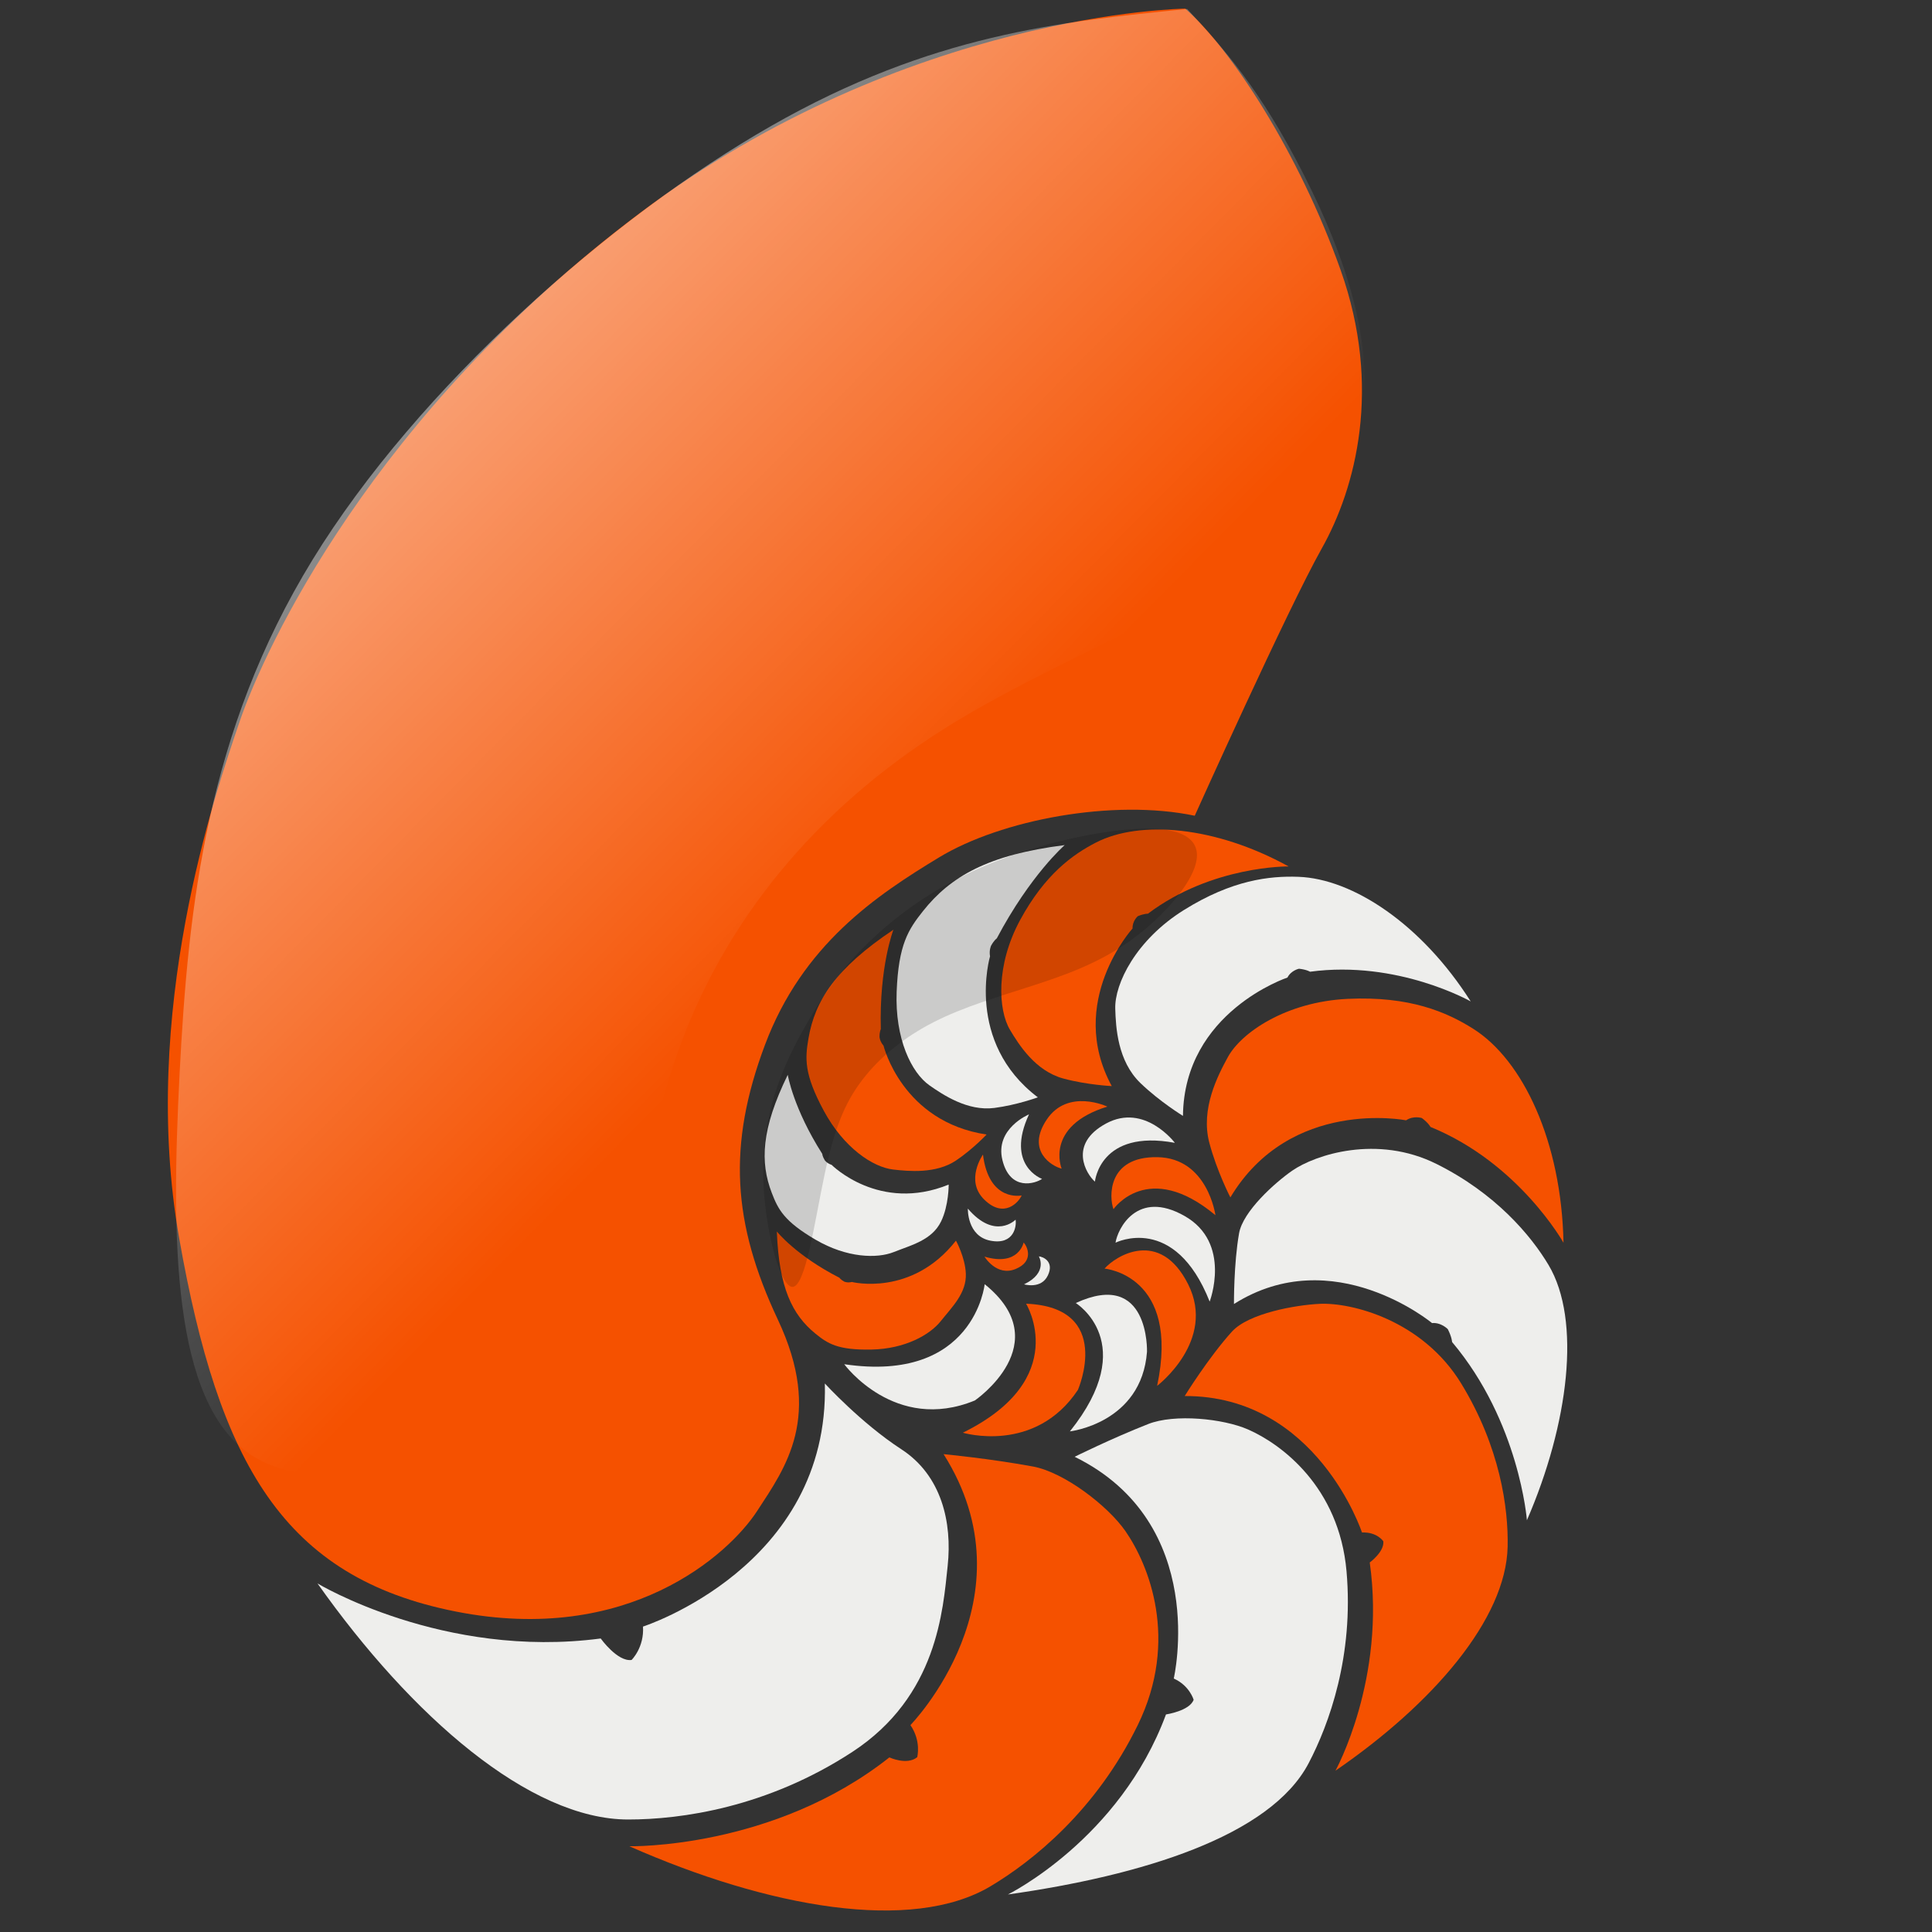 <?xml version="1.0" encoding="UTF-8" standalone="no"?>
<!-- Created with Inkscape (http://www.inkscape.org/) -->

<svg
   xmlns:dc="http://purl.org/dc/elements/1.1/"
   xmlns:cc="http://creativecommons.org/ns#"
   xmlns:rdf="http://www.w3.org/1999/02/22-rdf-syntax-ns#"
   xmlns:svg="http://www.w3.org/2000/svg"
   xmlns="http://www.w3.org/2000/svg"
   xmlns:xlink="http://www.w3.org/1999/xlink"
   xmlns:sodipodi="http://sodipodi.sourceforge.net/DTD/sodipodi-0.dtd"
   xmlns:inkscape="http://www.inkscape.org/namespaces/inkscape"
   width="64px"
   height="64px"
   viewBox="0 0 64 64"
   version="1.1"
   id="SVGRoot"
   sodipodi:docname="nautilus.svg"
   inkscape:version="0.92.2 5c3e80d, 2017-08-06">
  <rect x="0" y="0" width="64" height="64" fill="#333333" stroke="none"/>
  <sodipodi:namedview
     id="base"
     pagecolor="#ffffff"
     bordercolor="#666666"
     borderopacity="1.0"
     inkscape:pageopacity="0.0"
     inkscape:pageshadow="2"
     inkscape:zoom="8"
     inkscape:cx="24.058643"
     inkscape:cy="28.902547"
     inkscape:document-units="px"
     inkscape:current-layer="layer1"
     showgrid="false"
     inkscape:window-width="1366"
     inkscape:window-height="703"
     inkscape:window-x="0"
     inkscape:window-y="0"
     inkscape:window-maximized="1"
     inkscape:grid-bbox="true"
     inkscape:pagecheckerboard="true" />
  <defs
     id="defs4485">
    <linearGradient
       inkscape:collect="always"
       id="linearGradient850">
      <stop
         style="stop-color:#ffffff;stop-opacity:0.54"
         offset="0"
         id="stop846" />
      <stop
         style="stop-color:#ffffff;stop-opacity:0;"
         offset="1"
         id="stop848" />
    </linearGradient>
    <inkscape:path-effect
       effect="bspline"
       id="path-effect5785"
       is_visible="true"
       weight="33.333"
       steps="2"
       helper_size="0"
       apply_no_weight="true"
       apply_with_weight="true"
       only_selected="false" />
    <inkscape:path-effect
       effect="bspline"
       id="path-effect5773"
       is_visible="true"
       weight="33.333"
       steps="2"
       helper_size="0"
       apply_no_weight="true"
       apply_with_weight="true"
       only_selected="false" />
    <inkscape:path-effect
       effect="bspline"
       id="path-effect5769"
       is_visible="true"
       weight="33.333"
       steps="2"
       helper_size="0"
       apply_no_weight="true"
       apply_with_weight="true"
       only_selected="false" />
    <inkscape:path-effect
       effect="bspline"
       id="path-effect5757"
       is_visible="true"
       weight="33.333"
       steps="2"
       helper_size="0"
       apply_no_weight="true"
       apply_with_weight="true"
       only_selected="false" />
    <linearGradient
       inkscape:collect="always"
       xlink:href="#linearGradient850"
       id="linearGradient852"
       x1="14.355"
       y1="6.293"
       x2="33.333"
       y2="25.043"
       gradientUnits="userSpaceOnUse" />
  </defs>
  <g
     id="layer1"
     inkscape:groupmode="layer"
     inkscape:label="Layer 1">
    <g
       id="g5565"
       transform="matrix(0.207,0,0,0.207,-19.216,-12.239)"
       style="fill:#ffffff">
      <title
         id="title5537">Layer 1</title>
      <path
         d="m 284.027,189.669 c 0,0 14.856,-33.049 20.314,-42.752 5.458,-9.703 9.703,-25.772 3.032,-44.571 -6.671,-18.799 -17.587,-35.477 -24.863,-41.843 0,0 -44.571,0.607 -87.323,32.747 -42.752,32.14 -60.035,69.737 -63.977,81.259 -3.942,11.522 -16.07,46.699 -9.703,82.78 6.367,36.081 16.676,54.274 44.268,59.731 27.592,5.457 43.662,-9.097 48.21,-16.07 4.548,-6.973 10.612,-15.161 3.335,-30.624 -7.277,-15.463 -8.102,-27.894 -2.08,-43.964 6.022,-16.07 17.847,-23.953 27.853,-30.018 10.006,-6.064 27.896,-9.409 40.934,-6.675 z"
         id="svg_1"
         inkscape:connector-curvature="0"
         style="fill:#f55100;stroke:#231f20;stroke-width:0;fill-opacity:1" />
      <path
         d="m 143.645,312.527 c 0,0 20.082,12.135 45.318,8.806 0,0 2.685,3.759 4.94,3.437 0,0 2.041,-1.985 1.826,-5.342 0,0 29.854,-9.588 29.103,-38.902 0,0 5.799,6.338 12.242,10.526 6.443,4.188 8.162,11.705 7.41,18.686 -0.752,6.981 -1.612,20.83 -15.25,29.744 -13.638,8.914 -27.422,10.82 -35.867,10.82 -15.786,0 -34.688,-16.514 -49.722,-37.775 z"
         id="svg_2"
         inkscape:connector-curvature="0"
         style="fill:#eeeeec;stroke:#231f20;stroke-width:0" />
      <path
         d="m 193.542,354.582 c 0,0 23.001,0.501 41.615,-14.22 0,0 2.802,1.305 4.454,-0.03 0,0 0.687,-2.561 -1.086,-5.139 0,0 19.888,-20.313 5.306,-43.361 0,0 7.246,0.685 14.288,1.976 5.024,0.921 12.012,6.307 14.812,10.339 3.725,5.365 8.645,17.404 1.978,31.043 -6.665,13.64 -16.789,21.75 -23.55,25.787 -12.637,7.546 -35.644,3.395 -57.817,-6.395 z"
         id="svg_3"
         inkscape:connector-curvature="0"
         style="fill:#f55100;stroke:#231f20;stroke-width:0;fill-opacity:1" />
      <path
         d="m 254.129,362.298 c 0,0 17.903,-8.827 25.295,-28.81 0,0 3.783,-0.555 4.426,-2.349 0,0 -0.652,-2.271 -3.182,-3.396 0,0 5.795,-24.838 -15.859,-35.488 0,0 5.82,-2.898 11.765,-5.239 4.241,-1.671 12.021,-0.872 15.997,0.875 5.293,2.323 14.555,9.16 15.744,22.68 1.191,13.521 -2.781,24.468 -6.067,30.729 C 296.106,353.003 275.47,359.281 254.129,362.298 Z"
         id="svg_4"
         inkscape:connector-curvature="0"
         style="fill:#eeeeec;stroke:#231f20;stroke-width:0" />
      <path
         d="m 306.544,342.491 c 0,0 8.117,-14.685 5.488,-33.319 0,0 2.366,-1.739 2.172,-3.398 0,0 -0.992,-1.507 -3.416,-1.404 0,0 -7.21,-21.916 -28.368,-21.836 0,0 3.791,-6.141 7.546,-10.296 2.679,-2.965 10.259,-4.279 14.063,-4.458 5.061,-0.238 16.432,2.594 22.638,12.746 6.208,10.152 7.57,19.933 7.432,26.131 -0.258,11.583 -11.975,25.144 -27.555,35.834 z"
         id="svg_5"
         inkscape:connector-curvature="0"
         style="fill:#f55100;stroke:#231f20;stroke-width:0;fill-opacity:1" />
      <path
         d="m 337.183,302.41 c 0,0 -1.188,-15.722 -11.976,-28.522 0,0 -0.022,-0.756 -0.683,-2.056 0,0 -1.051,-1.104 -2.525,-0.975 0,0 -15.792,-13.108 -31.697,-3.05 0,0 -0.046,-6.417 0.819,-11.323 0.618,-3.501 5.709,-8.074 8.49,-10.007 3.7,-2.57 13.608,-5.811 23.083,-1.094 9.477,4.718 15.125,11.443 17.952,16.18 5.281,8.851 3.225,25.428 -3.463,40.847 z"
         id="svg_6"
         inkscape:connector-curvature="0"
         style="fill:#eeeeec;stroke:#231f20;stroke-width:0" />
      <path
         d="m 343.04,258.006 c 0,0 -7.135,-12.766 -21.286,-18.536 0,0 -0.314,-0.63 -1.382,-1.422 0,0 -1.322,-0.439 -2.524,0.363 0,0 -18.524,-3.675 -28.12,12.337 0,0 -2.177,-4.208 -3.374,-8.769 -1.418,-5.401 1.365,-10.746 2.976,-13.692 2.142,-3.92 9.313,-8.852 19.201,-9.315 9.89,-0.461 15.832,2.117 20.078,4.802 7.935,5.015 14.106,18.015 14.431,34.232 z"
         id="svg_7"
         inkscape:connector-curvature="0"
         style="fill:#f55100;stroke:#231f20;stroke-width:0;fill-opacity:1" />
      <path
         d="m 328.187,219.382 c 0,0 -11.684,-6.648 -25.706,-4.751 0,0 -0.544,-0.345 -1.771,-0.479 0,0 -1.263,0.256 -1.85,1.413 0,0 -16.539,5.477 -16.72,22.137 0,0 -3.713,-2.27 -6.805,-5.251 -3.663,-3.531 -3.938,-8.903 -4.029,-11.901 -0.121,-3.984 3.308,-11.007 11.001,-15.802 7.695,-4.794 13.655,-5.471 18.31,-5.306 8.697,0.31 19.72,7.573 27.57,19.94 z"
         id="svg_8"
         inkscape:connector-curvature="0"
         style="fill:#eeeeec;stroke:#231f20;stroke-width:0" />
      <path
         d="m 299.048,197.781 c 0,0 -12.249,-0.174 -22.521,7.568 0,0 -0.586,-0.036 -1.619,0.399 0,0 -0.887,0.767 -0.832,1.957 0,0 -10.661,11.738 -3.33,25.226 0,0 -3.963,-0.181 -7.754,-1.209 -4.489,-1.221 -7.117,-5.423 -8.535,-7.796 -1.883,-3.152 -2.313,-10.323 1.637,-17.594 3.953,-7.268 8.377,-10.453 12.143,-12.383 7.036,-3.603 19.038,-2.642 30.811,3.832 z"
         id="svg_9"
         inkscape:connector-curvature="0"
         style="fill:#f55100;stroke:#231f20;stroke-width:0;fill-opacity:1" />
      <path
         d="m 263.215,194.366 c 0,0 -5.492,4.762 -10.874,14.939 0,0 -0.389,0.231 -0.905,1.153 0,0 -0.349,0.724 -0.169,1.708 0,0 -4.055,13.705 7.651,22.566 0,0 -3.387,1.239 -6.98,1.7 -4.256,0.543 -8.191,-2.097 -10.357,-3.611 -2.878,-2.012 -5.552,-7.444 -5.258,-15 0.297,-7.553 1.861,-9.927 4.21,-12.888 4.389,-5.531 10.395,-9.02 22.682,-10.567 z"
         id="svg_10"
         inkscape:connector-curvature="0"
         style="fill:#eeeeec;stroke:#231f20;stroke-width:0" />
      <path
         d="m 235.805,207.909 c 0,0 -2.286,5.896 -2.015,15.915 0,0 -0.21,0.336 -0.209,1.256 0,0 0.046,0.697 0.641,1.381 0,0 2.956,12.188 16.492,14.225 0,0 -2.184,2.332 -4.889,4.153 -3.207,2.152 -7.602,1.729 -10.05,1.448 -3.252,-0.373 -7.897,-3.458 -11.102,-9.385 -3.201,-5.926 -3.014,-8.389 -2.458,-11.622 1.042,-6.042 4.325,-11.175 13.59,-17.371 z"
         id="svg_11"
         inkscape:connector-curvature="0"
         style="fill:#f55100;stroke:#231f20;stroke-width:0;fill-opacity:1" />
      <path
         d="m 218.893,231.129 c 0,0 0.887,5.376 5.528,12.655 0,0 -0.01,0.343 0.398,1.02 0,0 0.344,0.495 1.095,0.735 0,0 7.625,7.687 18.735,3.156 0,0 0.025,3.331 -1.209,5.882 -1.465,3.02 -4.749,3.787 -7.576,4.915 -2.665,1.063 -7.486,0.967 -12.527,-1.982 -5.037,-2.949 -5.987,-4.854 -7,-7.489 -1.89,-4.929 -1.688,-10.184 2.556,-18.892 z"
         id="svg_12"
         inkscape:connector-curvature="0"
         style="fill:#eeeeec;stroke:#231f20;stroke-width:0" />
      <path
         d="m 217.148,256.201 c 0,0 3.068,3.859 10.029,7.408 0,0 0.141,0.279 0.769,0.62 0,0 0.497,0.227 1.214,0.052 0,0 9.571,2.42 16.653,-6.614 0,0 1.474,2.646 1.581,5.283 0.123,3.128 -2.22,5.342 -4.033,7.62 -1.709,2.149 -5.683,4.425 -11.08,4.526 -5.394,0.104 -7,-0.954 -8.975,-2.564 -3.69,-3.014 -5.818,-7.308 -6.158,-16.331 z"
         id="svg_13"
         inkscape:connector-curvature="0"
         style="fill:#f55100;stroke:#231f20;stroke-width:0;fill-opacity:1" />
      <path
         d="m 250.408,264.633 c 0,0 -1.631,15.89 -22.475,12.809 0,0 8.096,11.058 20.904,5.801 0,-0.001 13.352,-9.125 1.571,-18.61 z"
         id="svg_14"
         inkscape:connector-curvature="0"
         style="fill:#eeeeec;stroke:#231f20;stroke-width:0" />
      <path
         d="m 257.035,267.757 c 0,0 7.376,12.02 -10.117,20.646 0,0 11.538,3.479 18.412,-6.853 0,0.001 5.791,-13.224 -8.295,-13.793 z"
         id="svg_15"
         inkscape:connector-curvature="0"
         style="fill:#f55100;stroke:#231f20;stroke-width:0;fill-opacity:1" />
      <path
         d="m 264.988,267.65 c 0,0 10.399,6.391 -0.94,20.54 0,0 11.468,-1.307 12.338,-12.742 -3e-5,0 0.429,-13.26 -11.398,-7.798 z"
         id="svg_16"
         inkscape:connector-curvature="0"
         style="fill:#eeeeec;stroke:#231f20;stroke-width:0" />
      <path
         d="m 269.594,262.142 c 0,0 12.164,1.021 8.413,18.762 0,0 9.506,-7.213 4.966,-16.251 -4.539,-9.039 -11.668,-4.501 -13.379,-2.511 z"
         id="svg_17"
         inkscape:connector-curvature="0"
         style="fill:#f55100;stroke:#231f20;stroke-width:0;fill-opacity:1" />
      <path
         d="m 271.349,257.995 c 0,0 9.445,-4.779 15.066,9.426 0,0 3.596,-9.385 -4.021,-13.704 -7.617,-4.321 -10.725,2.102 -11.045,4.278 z"
         id="svg_18"
         inkscape:connector-curvature="0"
         style="fill:#eeeeec;stroke:#231f20;stroke-width:0" />
      <path
         d="m 271.02,252.632 c 0,0 5.516,-8.023 16.317,0.963 0,0 -1.237,-9.16 -9.29,-9.287 -8.053,-0.129 -7.729,6.426 -7.027,8.324 z"
         id="svg_19"
         inkscape:connector-curvature="0"
         style="fill:#f55100;stroke:#231f20;stroke-width:0;fill-opacity:1" />
      <path
         d="m 268.052,248.221 c 0,0 0.775,-8.434 12.794,-6.206 0,0 -4.833,-6.427 -10.999,-3.099 -6.166,3.325 -3.134,8.163 -1.795,9.305 z"
         id="svg_20"
         inkscape:connector-curvature="0"
         style="fill:#eeeeec;stroke:#231f20;stroke-width:0" />
      <path
         d="m 262.726,246.141 c 0,0 -2.808,-6.784 7.313,-9.926 0,0 -6.303,-2.98 -9.69,2.063 -3.39,5.038 0.889,7.527 2.377,7.863 z"
         id="svg_21"
         inkscape:connector-curvature="0"
         style="fill:#f55100;stroke:#231f20;stroke-width:0;fill-opacity:1" />
      <path
         d="m 259.591,247.783 c 0,0 -5.906,-2.115 -2.089,-10.325 0,0 -5.502,2.28 -4.253,7.319 1.245,5.036 5.276,3.755 6.342,3.006 z"
         id="svg_22"
         inkscape:connector-curvature="0"
         style="fill:#eeeeec;stroke:#231f20;stroke-width:0" />
      <path
         d="m 256.328,250.432 c 0,0 -5.238,1.144 -6.192,-6.537 0,0 -2.954,4.147 0.234,7.232 3.186,3.086 5.525,0.33 5.958,-0.695 z"
         id="svg_23"
         inkscape:connector-curvature="0"
         style="fill:#f55100;stroke:#231f20;stroke-width:0;fill-opacity:1" />
      <path
         d="m 255.353,254.311 c 0,0 -3.25,3.349 -7.636,-1.765 0,0 -0.148,4.431 3.649,5.135 3.793,0.707 4.165,-2.418 3.987,-3.37 z"
         id="svg_24"
         inkscape:connector-curvature="0"
         style="fill:#eeeeec;stroke:#231f20;stroke-width:0" />
      <path
         d="m 256.643,257.963 c 0,0 -0.774,3.889 -6.262,2.263 0,0 1.938,3.23 4.972,1.98 3.032,-1.245 1.857,-3.645 1.29,-4.243 z"
         id="svg_25"
         inkscape:connector-curvature="0"
         style="fill:#f55100;stroke:#231f20;stroke-width:0;fill-opacity:1" />
      <path
         d="m 259.078,260.183 c 0,0 1.553,2.583 -2.364,4.475 0,0 2.741,0.826 3.808,-1.429 1.069,-2.25 -0.82,-3 -1.444,-3.046 z"
         id="svg_26"
         inkscape:connector-curvature="0"
         style="fill:#eeeeec;stroke:#231f20;stroke-width:0" />
    </g>
    <path
       style="fill:url(#linearGradient852);fill-opacity:1;stroke:none;stroke-width:1px;stroke-linecap:butt;stroke-linejoin:miter;stroke-opacity:1"
       d="m 39.327,0.298 c 1.2,1.308 2.401,2.615 3.859,5.481 1.458,2.866 3.175,7.29 0.965,10.455 -2.211,3.165 -8.349,5.071 -12.822,7.875 -4.473,2.804 -7.277,6.504 -8.733,10.355 -1.456,3.852 -1.562,7.851 -4.142,10.751 C 15.874,48.115 10.819,49.913 8.266,48.161 5.714,46.41 5.665,41.11 5.949,35.57 6.234,30.03 6.851,24.252 10.353,18.543 13.856,12.834 20.24,7.198 25.55,4.17 30.86,1.141 35.093,0.72 39.327,0.298 Z"
       id="path5755"
       inkscape:connector-curvature="0"
       inkscape:path-effect="#path-effect5757"
       inkscape:original-d="m 39.327133,0.29834999 c 0,0 2.40163,2.61408041 3.600945,3.92262091 1.717783,4.4230392 3.434566,8.8470781 5.150348,13.2721161 -6.138297,1.905407 -12.276298,3.811412 -18.417892,5.719222 -2.80433,3.700967 -5.60795,7.400676 -8.414213,11.103555 -0.105136,4.000285 -0.211232,8.000067 -0.318348,12.001604 C 15.873834,48.114434 10.81853,49.912458 5.7625631,51.711363 5.7147577,46.40996 5.6659521,41.10954 5.6161419,35.809618 6.234399,30.030482 6.8517147,24.251797 7.4681457,18.473034 13.855761,12.834309 20.240382,7.1983447 26.625,1.5625 30.860044,1.1401167 39.327133,0.29834999 39.327133,0.29834999 Z"
       sodipodi:nodetypes="ccccccccccc" />
    <path
       style="fill:#000000;fill-opacity:0.148;stroke:none;stroke-width:1px;stroke-linecap:butt;stroke-linejoin:miter;stroke-opacity:1"
       d="m 26.245,42.631 c -0.437,-0.019 -1.008,-2.243 -0.962,-4.096 0.046,-1.853 0.708,-3.334 1.398,-4.549 0.69,-1.215 1.407,-2.164 2.424,-3.076 1.016,-0.912 2.331,-1.787 4.031,-2.433 1.699,-0.646 3.783,-1.062 5.033,-1.027 1.25,0.036 1.668,0.524 1.408,1.279 -0.26,0.755 -1.198,1.776 -2.205,2.481 -1.007,0.705 -2.076,1.089 -3.188,1.449 -1.112,0.36 -2.254,0.692 -3.239,1.193 -0.985,0.5 -1.808,1.166 -2.391,1.935 -0.584,0.768 -0.922,1.625 -1.245,3.152 -0.323,1.527 -0.626,3.71 -1.064,3.691 z"
       id="path5783"
       inkscape:connector-curvature="0"
       inkscape:path-effect="#path-effect5785"
       inkscape:original-d="m 26.377872,44.83758 c -0.569374,-2.225072 -1.139749,-4.449146 -1.711124,-6.672221 0.662904,-1.48203 1.324807,-2.963058 1.985711,-4.443087 0.718512,-0.949885 1.436025,-1.898771 2.152537,-2.846656 C 30.120998,29.999411 31.435999,29.124205 32.75,28.25 34.834333,27.832333 36.917666,27.415667 39,27 c 0.419066,0.487119 0.837131,0.975238 1.254197,1.464357 -0.937899,1.021298 -1.876018,2.042746 -2.816697,3.066893 -1.072808,0.384737 -2.142566,0.769019 -3.21875,1.15625 -1.147254,0.333038 -2.289535,0.665337 -3.4375,1 -0.822729,0.666325 -1.644833,1.332333 -2.46875,2 -0.541019,0.791182 -0.680858,1.726345 -1.022787,2.591017 -0.303372,2.188409 -0.606894,4.37171 -0.911841,6.559063 z"
       sodipodi:nodetypes="ssscccccccccs" />
  </g>
</svg>
